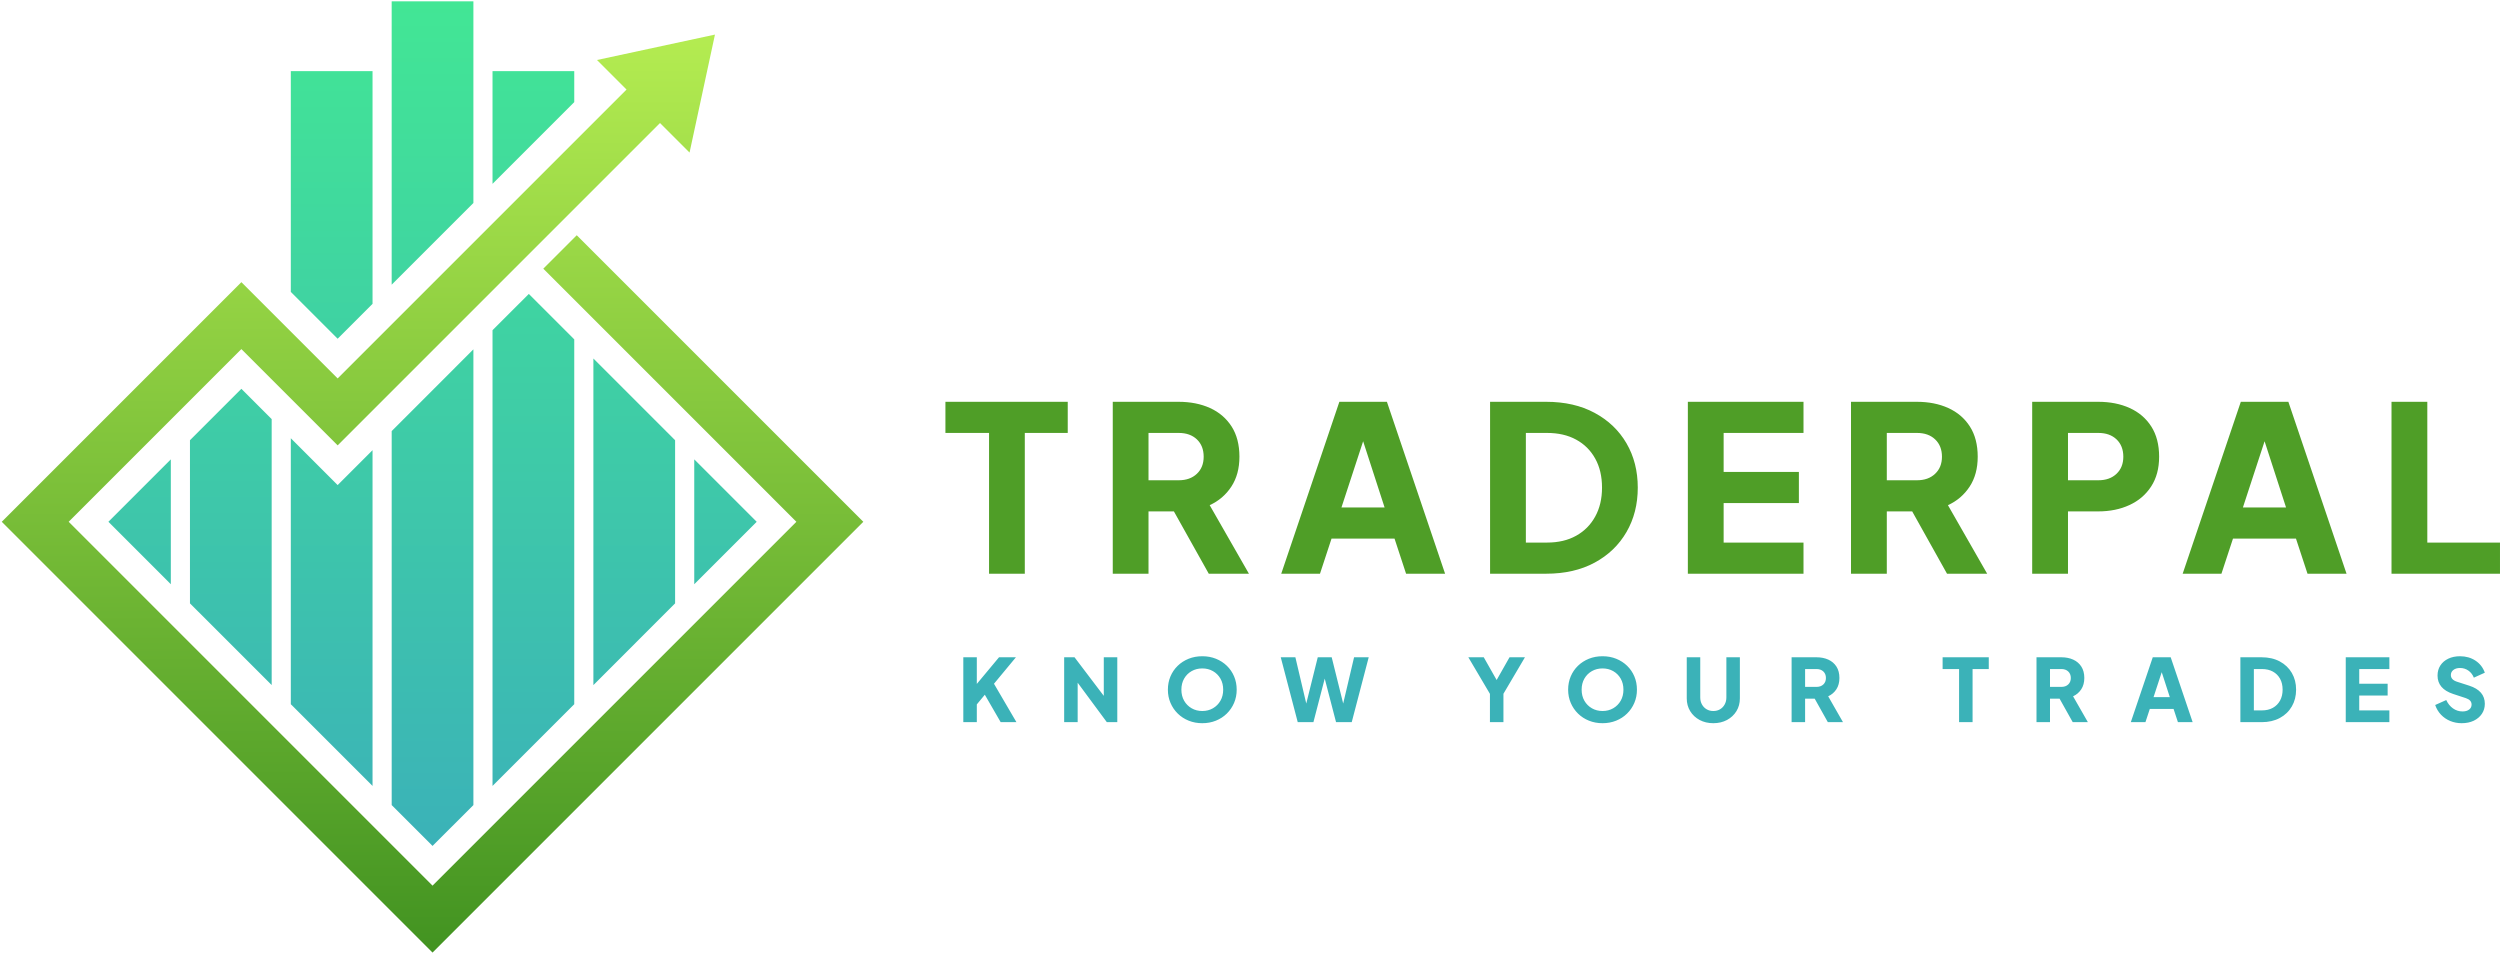 <svg width="200" height="77" viewBox="0 0 200 77" fill="none" xmlns="http://www.w3.org/2000/svg">
<g clip-path="url(#clip0_64_587)">
<path d="M46.14 18.819L69.065 41.743L34.602 76.206L0.14 41.743L19.31 22.573L27.012 30.275L50.123 7.164L47.759 4.8L57.197 2.767L55.164 12.205L52.8 9.841L27.012 35.63L19.31 27.927L5.494 41.743L34.602 70.852L63.711 41.743L43.463 21.495L46.14 18.819Z" fill="url(#paint0_linear_64_587)"/>
<path d="M31.334 0.106H37.872V16.239C37.872 16.239 31.889 22.222 31.334 22.776V0.106ZM37.872 27.947V64.406L34.603 67.674L31.335 64.406V34.484L37.872 27.947L37.872 27.947ZM45.94 5.693H39.402V14.708L45.94 8.17V5.693ZM39.402 26.416V62.875L45.94 56.337V27.149L42.305 23.514L39.403 26.415L39.402 26.416ZM47.471 28.681V54.807L54.008 48.269V35.218L47.471 28.681ZM23.265 5.693H29.803V24.308L27.012 27.099L23.265 23.352V5.694V5.693ZM29.803 36.016V62.875L23.265 56.337V35.059L27.012 38.806L29.803 36.015V36.016ZM21.734 33.529V54.806L15.197 48.269V35.218L19.31 31.104L21.734 33.529ZM13.666 36.749V46.738L8.672 41.743L13.666 36.749ZM55.54 36.749V46.738L60.535 41.743L55.54 36.749Z" fill="url(#paint1_linear_64_587)"/>
<path d="M79.124 34.635V45.897H81.984V34.635H85.419V32.144H75.634V34.635H79.124ZM89.021 32.144V45.897H91.881V40.912H93.912L96.702 45.897H99.914L96.775 40.414C97.5 40.082 98.078 39.586 98.51 38.926C98.94 38.269 99.154 37.473 99.154 36.537C99.154 35.578 98.945 34.772 98.528 34.119C98.109 33.467 97.535 32.974 96.803 32.642C96.069 32.31 95.229 32.144 94.281 32.144H89.021ZM94.302 38.421H91.881V34.635H94.302C94.903 34.635 95.386 34.806 95.751 35.15C96.113 35.496 96.294 35.958 96.294 36.537C96.294 37.103 96.113 37.559 95.751 37.902C95.386 38.248 94.903 38.421 94.302 38.421ZM107.149 32.144L102.499 45.897H105.599L106.522 43.089H111.563L112.486 45.897H115.607L110.953 32.144H107.149ZM110.768 40.599H107.316L109.051 35.3L110.768 40.599ZM119.206 32.144V45.897H123.692C125.183 45.897 126.476 45.602 127.569 45.012C128.666 44.42 129.516 43.604 130.119 42.563C130.721 41.525 131.022 40.341 131.022 39.01C131.022 37.682 130.721 36.499 130.119 35.464C129.516 34.43 128.666 33.619 127.569 33.029C126.476 32.439 125.183 32.144 123.692 32.144H119.206ZM123.765 43.406H122.069V34.635H123.765C124.664 34.635 125.44 34.813 126.092 35.171C126.745 35.526 127.252 36.03 127.615 36.683C127.979 37.336 128.162 38.111 128.162 39.01C128.162 39.897 127.979 40.669 127.615 41.327C127.252 41.986 126.745 42.497 126.092 42.859C125.44 43.224 124.664 43.406 123.765 43.406ZM135.028 32.144V45.897H144.28V43.406H137.891V40.247H143.911V37.756H137.891V34.635H144.28V32.144H135.028ZM148.08 32.144V45.897H150.944V40.912H152.975L155.761 45.897H158.973L155.835 40.414C156.562 40.082 157.141 39.586 157.573 38.926C158.003 38.269 158.217 37.473 158.217 36.537C158.217 35.578 158.008 34.772 157.59 34.119C157.172 33.467 156.596 32.974 155.862 32.642C155.131 32.31 154.291 32.144 153.344 32.144H148.08ZM153.361 38.421H150.944V34.635H153.361C153.965 34.635 154.448 34.806 154.81 35.15C155.175 35.496 155.357 35.958 155.357 36.537C155.357 37.103 155.175 37.559 154.81 37.902C154.448 38.248 153.965 38.421 153.361 38.421ZM162.575 32.144V45.897H165.439V40.912H167.856C168.792 40.912 169.626 40.742 170.357 40.403C171.089 40.067 171.667 39.572 172.092 38.919C172.517 38.267 172.73 37.473 172.73 36.537C172.73 35.578 172.521 34.772 172.103 34.119C171.685 33.467 171.109 32.974 170.375 32.642C169.643 32.31 168.804 32.144 167.856 32.144H162.575ZM167.874 38.421H165.439V34.635H167.874C168.477 34.635 168.96 34.806 169.323 35.15C169.685 35.496 169.866 35.958 169.866 36.537C169.866 37.103 169.685 37.559 169.323 37.902C168.96 38.248 168.477 38.421 167.874 38.421ZM179.265 32.144L174.614 45.897H177.715L178.638 43.089H183.678L184.601 45.897H187.723L183.069 32.144H179.265ZM182.884 40.599H179.432L181.167 35.3L182.884 40.599ZM191.321 32.144V45.897H199.999V43.406H194.185V32.144H191.321Z" fill="#4F9E27"/>
<path d="M77.065 52.582V57.773H78.145V56.352L78.786 55.578L80.054 57.773H81.315L79.518 54.7L81.273 52.582H79.922L78.145 54.714V52.582H77.065ZM85.133 52.582V57.773H86.213V54.617L88.547 57.773H89.383V52.582H88.303V55.669L85.962 52.582H85.133ZM96.183 57.856C96.573 57.856 96.935 57.789 97.27 57.654C97.604 57.52 97.895 57.33 98.144 57.087C98.392 56.843 98.586 56.558 98.726 56.233C98.865 55.908 98.935 55.555 98.935 55.174C98.935 54.793 98.866 54.44 98.729 54.115C98.592 53.79 98.399 53.507 98.151 53.265C97.902 53.024 97.611 52.836 97.277 52.701C96.942 52.566 96.578 52.499 96.183 52.499C95.788 52.499 95.423 52.566 95.089 52.701C94.754 52.836 94.463 53.024 94.215 53.265C93.966 53.507 93.773 53.79 93.636 54.115C93.499 54.44 93.431 54.793 93.431 55.174C93.431 55.555 93.5 55.908 93.64 56.233C93.779 56.558 93.973 56.843 94.222 57.087C94.47 57.33 94.761 57.52 95.096 57.654C95.43 57.789 95.793 57.856 96.183 57.856ZM96.183 56.881C95.867 56.881 95.582 56.808 95.329 56.662C95.076 56.515 94.876 56.314 94.73 56.059C94.584 55.803 94.511 55.508 94.511 55.174C94.511 54.84 94.584 54.545 94.73 54.289C94.876 54.034 95.076 53.834 95.329 53.69C95.582 53.546 95.867 53.474 96.183 53.474C96.499 53.474 96.783 53.546 97.036 53.69C97.289 53.834 97.489 54.034 97.635 54.289C97.782 54.545 97.855 54.84 97.855 55.174C97.855 55.508 97.782 55.803 97.635 56.059C97.489 56.314 97.289 56.515 97.036 56.662C96.783 56.808 96.499 56.881 96.183 56.881ZM102.46 52.582L103.819 57.773H105.073L105.978 54.289L106.884 57.773H108.138L109.497 52.582H108.326L107.455 56.282L106.536 52.582H105.421L104.501 56.282L103.63 52.582H102.46ZM119.195 55.508V57.773H120.275V55.502L121.996 52.582H120.762L119.731 54.401L118.7 52.582H117.467L119.195 55.508ZM128.203 57.856C128.593 57.856 128.956 57.789 129.29 57.654C129.624 57.52 129.916 57.33 130.164 57.087C130.413 56.843 130.607 56.558 130.746 56.233C130.885 55.908 130.955 55.555 130.955 55.174C130.955 54.793 130.887 54.44 130.75 54.115C130.613 53.79 130.42 53.507 130.171 53.265C129.923 53.024 129.631 52.836 129.297 52.701C128.963 52.566 128.598 52.499 128.203 52.499C127.808 52.499 127.444 52.566 127.109 52.701C126.775 52.836 126.483 53.024 126.235 53.265C125.986 53.507 125.794 53.79 125.657 54.115C125.52 54.44 125.451 54.793 125.451 55.174C125.451 55.555 125.521 55.908 125.66 56.233C125.8 56.558 125.993 56.843 126.242 57.087C126.49 57.33 126.782 57.52 127.116 57.654C127.451 57.789 127.813 57.856 128.203 57.856ZM128.203 56.881C127.887 56.881 127.603 56.808 127.35 56.662C127.097 56.515 126.897 56.314 126.75 56.059C126.604 55.803 126.531 55.508 126.531 55.174C126.531 54.84 126.604 54.545 126.75 54.289C126.897 54.034 127.097 53.834 127.35 53.69C127.603 53.546 127.887 53.474 128.203 53.474C128.519 53.474 128.803 53.546 129.057 53.69C129.31 53.834 129.509 54.034 129.656 54.289C129.802 54.545 129.875 54.84 129.875 55.174C129.875 55.508 129.802 55.803 129.656 56.059C129.509 56.314 129.31 56.515 129.057 56.662C128.803 56.808 128.519 56.881 128.203 56.881ZM137.065 57.856C137.474 57.856 137.838 57.77 138.159 57.599C138.479 57.427 138.731 57.191 138.915 56.892C139.098 56.592 139.19 56.252 139.19 55.871V52.582H138.11V55.801C138.11 56.005 138.065 56.19 137.974 56.355C137.884 56.52 137.761 56.649 137.605 56.742C137.45 56.835 137.27 56.881 137.065 56.881C136.865 56.881 136.687 56.835 136.529 56.742C136.371 56.649 136.247 56.52 136.156 56.355C136.065 56.19 136.02 56.005 136.02 55.801V52.582H134.94V55.871C134.94 56.252 135.032 56.592 135.215 56.892C135.399 57.191 135.651 57.427 135.971 57.599C136.292 57.77 136.656 57.856 137.065 57.856ZM143.328 52.582V57.773H144.408V55.892H145.175L146.227 57.773H147.439L146.255 55.704C146.529 55.578 146.747 55.391 146.91 55.143C147.072 54.894 147.153 54.593 147.153 54.24C147.153 53.878 147.074 53.574 146.917 53.328C146.759 53.082 146.541 52.896 146.265 52.77C145.989 52.645 145.672 52.582 145.314 52.582H143.328ZM145.321 54.951H144.408V53.523H145.321C145.549 53.523 145.731 53.588 145.868 53.718C146.005 53.848 146.074 54.022 146.074 54.24C146.074 54.454 146.005 54.626 145.868 54.756C145.731 54.886 145.549 54.951 145.321 54.951ZM156.726 53.523V57.773H157.806V53.523H159.102V52.582H155.409V53.523H156.726ZM162.92 52.582V57.773H164V55.892H164.766L165.818 57.773H167.03L165.846 55.704C166.12 55.578 166.338 55.391 166.501 55.143C166.663 54.894 166.745 54.593 166.745 54.24C166.745 53.878 166.666 53.574 166.508 53.328C166.35 53.082 166.133 52.896 165.856 52.77C165.58 52.645 165.263 52.582 164.905 52.582H162.92ZM164.912 54.951H164V53.523H164.912C165.14 53.523 165.322 53.588 165.459 53.718C165.596 53.848 165.665 54.022 165.665 54.24C165.665 54.454 165.596 54.626 165.459 54.756C165.322 54.886 165.14 54.951 164.912 54.951ZM172.221 52.582L170.465 57.773H171.635L171.984 56.714H173.886L174.234 57.773H175.412L173.656 52.582H172.221ZM173.586 55.773H172.283L172.938 53.774L173.586 55.773ZM179.23 52.582V57.773H180.923C181.485 57.773 181.972 57.661 182.386 57.438C182.799 57.215 183.119 56.908 183.347 56.515C183.575 56.123 183.688 55.676 183.688 55.174C183.688 54.672 183.575 54.227 183.347 53.836C183.119 53.446 182.799 53.14 182.386 52.917C181.972 52.694 181.485 52.582 180.923 52.582H179.23ZM180.95 56.832H180.309V53.523H180.95C181.289 53.523 181.582 53.59 181.828 53.725C182.074 53.86 182.266 54.05 182.403 54.296C182.54 54.542 182.609 54.835 182.609 55.174C182.609 55.508 182.54 55.8 182.403 56.048C182.266 56.297 182.074 56.49 181.828 56.627C181.582 56.764 181.289 56.832 180.95 56.832ZM187.66 52.582V57.773H191.15V56.832H188.739V55.641H191.011V54.7H188.739V53.523H191.15V52.582H187.66ZM196.933 57.856C197.3 57.856 197.621 57.79 197.898 57.658C198.174 57.526 198.391 57.342 198.549 57.108C198.707 56.873 198.786 56.605 198.786 56.303C198.786 55.606 198.37 55.123 197.539 54.854L196.543 54.533C196.227 54.426 196.069 54.25 196.069 54.004C196.069 53.836 196.136 53.701 196.271 53.596C196.406 53.492 196.582 53.439 196.8 53.439C197.051 53.439 197.274 53.508 197.469 53.645C197.664 53.782 197.811 53.971 197.908 54.213L198.786 53.816C198.642 53.407 198.392 53.085 198.037 52.851C197.682 52.616 197.269 52.499 196.8 52.499C196.447 52.499 196.135 52.564 195.863 52.694C195.592 52.824 195.38 53.005 195.229 53.237C195.078 53.469 195.003 53.739 195.003 54.045C195.003 54.751 195.419 55.242 196.25 55.516L197.267 55.85C197.574 55.952 197.727 56.124 197.727 56.365C197.727 56.533 197.661 56.666 197.528 56.766C197.396 56.866 197.221 56.916 197.002 56.916C196.724 56.916 196.469 56.835 196.239 56.672C196.01 56.51 195.83 56.286 195.7 56.003L194.815 56.4C194.917 56.698 195.071 56.955 195.278 57.174C195.485 57.392 195.731 57.56 196.017 57.679C196.302 57.797 196.608 57.856 196.933 57.856Z" fill="#3BB2B8"/>
</g>
<defs>
<linearGradient id="paint0_linear_64_587" x1="0.14" y1="2.767" x2="0.14" y2="76.243" gradientUnits="userSpaceOnUse">
<stop stop-color="#B4EC51"/>
<stop offset="1" stop-color="#429321"/>
</linearGradient>
<linearGradient id="paint1_linear_64_587" x1="8.672" y1="0.106" x2="8.672" y2="67.707" gradientUnits="userSpaceOnUse">
<stop stop-color="#42E695"/>
<stop offset="1" stop-color="#3BB2B8"/>
</linearGradient>
<clipPath id="clip0_64_587">
<rect width="200" height="76.337" fill="white"/>
</clipPath>
</defs>
</svg>
